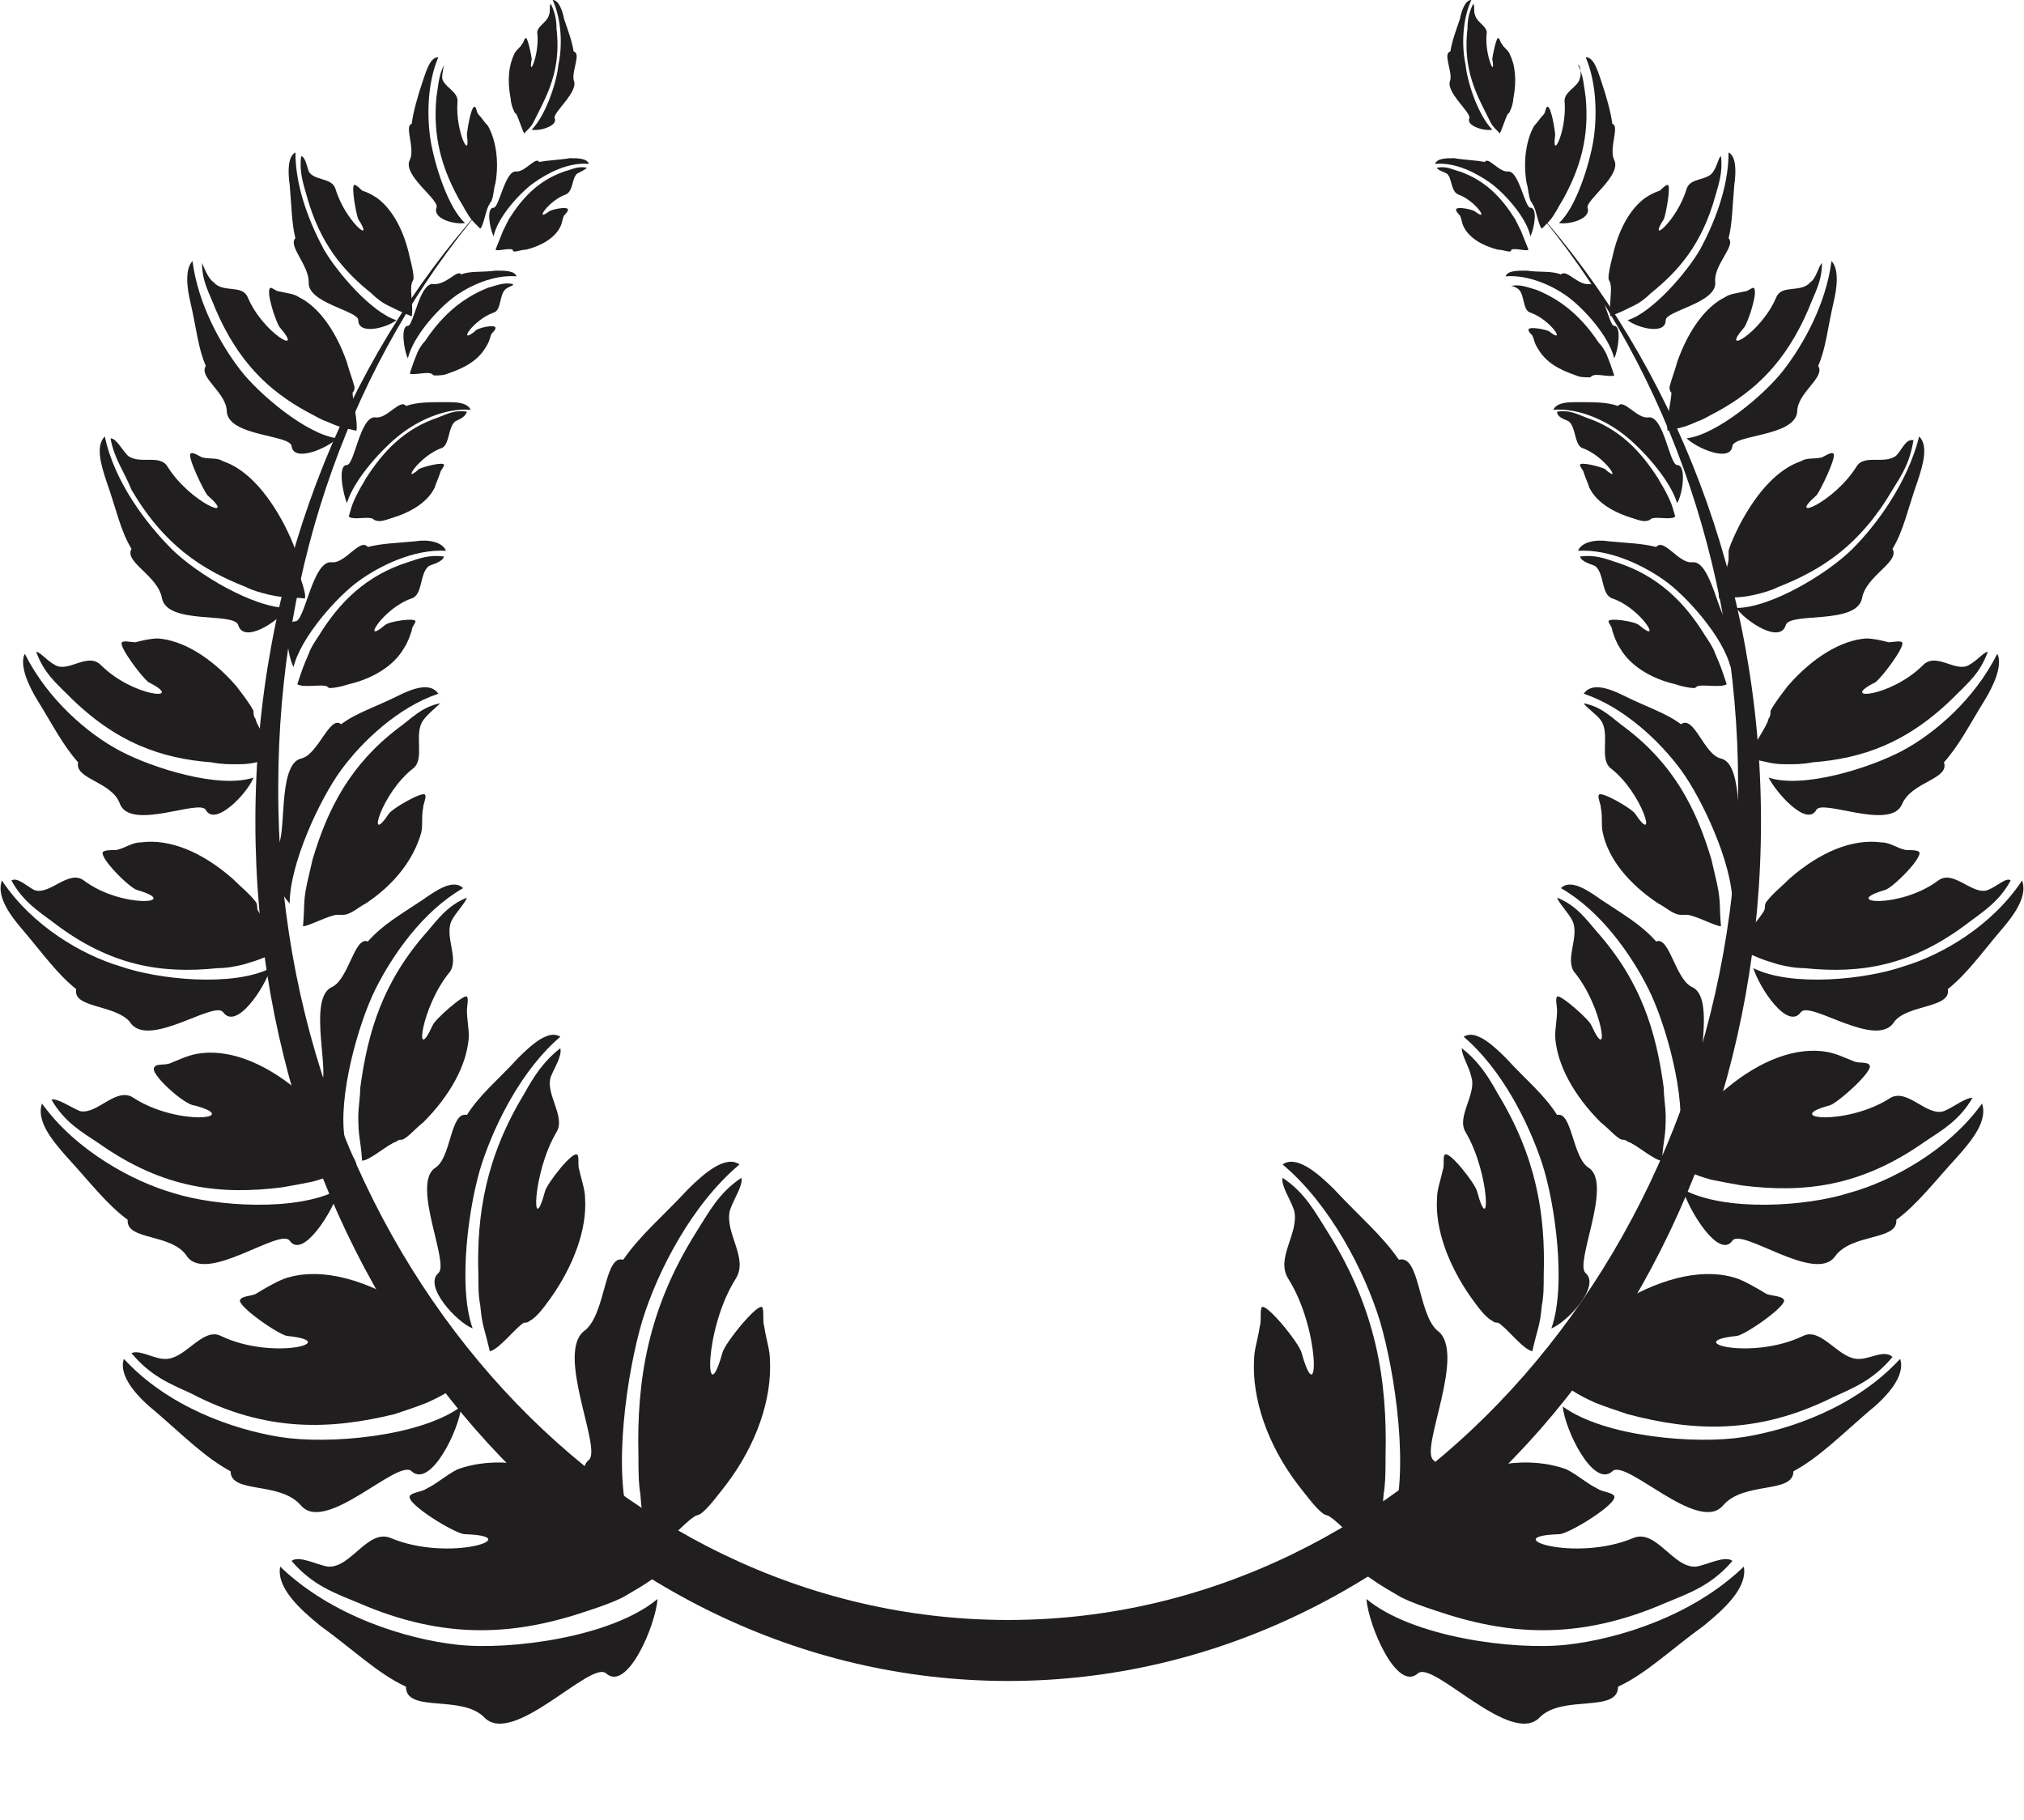 <?xml version="1.0" encoding="utf-8"?>
<!-- Generator: Adobe Illustrator 22.1.0, SVG Export Plug-In . SVG Version: 6.00 Build 0)  -->
<svg version="1.1" id="Layer_1" xmlns="http://www.w3.org/2000/svg" xmlns:xlink="http://www.w3.org/1999/xlink" x="0px" y="0px"
	 viewBox="0 0 106.2 95.5" style="enable-background:new 0 0 106.2 95.5;" xml:space="preserve">
<style type="text/css">
	.st0{fill-rule:evenodd;clip-rule:evenodd;fill:#201E1E;}
	.st1{fill:#201E1E;}
</style>
<g>
	<path class="st0" d="M80.5,10.9c7.3,8.2,11.9,19.6,11.9,32.2c0,24.9-17.7,45.1-39.5,45.1C31,88.2,13.4,68,13.4,43.1
		c0-12.6,4.6-24.1,11.9-32.2c-6.7,7.9-10.7,18.6-10.7,30.4C14.5,65.4,31.7,85,52.9,85C74,85,91.2,65.4,91.2,41.2
		C91.2,29.4,87.1,18.7,80.5,10.9z"/>
	<g>
		<path class="st1" d="M89,82.2c-1.2,0.1-2.1-2-3.3-1.5c-3.1,1.3-7.2-0.1-3.9-0.2c0.5,0,3.1-1.6,2.9-2c-0.1-0.2-0.6-0.2-0.9-0.4
			c-0.6-0.3-1-0.7-1.6-1c-1.9-0.7-4.4-0.4-6.8,1c-0.6,0.4-1.4,0.8-1.8,1.2c-0.1,0.1-0.2,0.3-0.3,0.5c-0.4,0.6-2.1,1.6-2.4,2.3
			c1.4,1,1.4,1,2.6,1.7c0.6,0.3,1.2,0.5,1.8,0.7c3.8,1.3,7.5,1.6,12.1-0.4c1.2-0.5,2.4-0.9,3.5-2.2C90.5,81.6,89.6,82.1,89,82.2z"/>
		<path class="st1" d="M84.9,88.5c1.5-0.7,2.7-1.9,4.5-3.2c1.1-0.9,2.3-2,2.1-3.1c-2.7,2.6-6.6,3.8-9.3,4.1
			c-2.8,0.3-8.1-0.4-10.5-2.4c0.1,1.4,1.6,4.9,2.7,3.9c0.8-0.7,4.9,3.9,6.4,2.3C82,88.9,84.9,89.9,84.9,88.5z"/>
	</g>
	<g>
		<path class="st1" d="M97.6,71.3c-1.1,0.1-2-1.7-3-1.2c-2.7,1.3-6.4,0.3-3.5,0c0.4,0,2.7-1.6,2.5-1.9C93.5,68,93,68,92.7,67.9
			c-0.5-0.3-1-0.6-1.5-0.8c-1.7-0.6-3.9-0.1-6.1,1.2c-0.6,0.3-1.2,0.7-1.6,1.2c-0.1,0.1-0.1,0.3-0.2,0.5c-0.3,0.6-1.8,1.6-2,2.2
			c1.3,0.8,1.3,0.9,2.4,1.4c0.5,0.2,1.1,0.4,1.7,0.6c3.4,0.9,6.8,1.1,10.8-0.9c1.1-0.5,2.1-0.9,3.1-2.1
			C98.9,70.8,98.1,71.3,97.6,71.3z"/>
		<path class="st1" d="M94.1,77.2c1.3-0.7,2.4-1.8,3.9-3.1c1-0.8,2-1.9,1.7-2.8c-2.3,2.5-5.7,3.7-8.2,4.1c-2.5,0.4-7.3,0-9.5-1.6
			c0.1,1.2,1.6,4.3,2.6,3.4c0.7-0.7,4.5,3.3,5.8,1.8C91.5,77.7,94.1,78.4,94.1,77.2z"/>
	</g>
	<g>
		<path class="st1" d="M102,58.3c-0.9,0.3-1.9-1.2-2.8-0.7c-2.3,1.5-5.8,1.1-3.2,0.4c0.4-0.1,2.3-1.8,2.1-2.1
			c-0.1-0.2-0.5-0.1-0.8-0.2c-0.5-0.2-0.9-0.4-1.4-0.5c-1.6-0.3-3.5,0.4-5.3,1.9c-0.5,0.4-1,0.8-1.3,1.3c-0.1,0.1-0.1,0.3-0.2,0.4
			c-0.3,0.6-1.5,1.6-1.6,2.2c1.3,0.5,1.2,0.6,2.3,0.9c0.5,0.1,1,0.2,1.6,0.3c3.2,0.4,6.2,0.1,9.6-2.3c0.9-0.6,1.8-1.1,2.5-2.3
			C103.1,57.6,102.5,58.1,102,58.3z"/>
		<path class="st1" d="M99.5,64c1.1-0.8,2-2,3.2-3.3c0.8-0.9,1.6-1.9,1.3-2.8c-1.8,2.5-4.8,4.1-7,4.7c-2.2,0.7-6.5,1-8.7-0.2
			c0.3,1.1,1.9,3.7,2.6,2.7c0.5-0.7,4.4,2.3,5.4,0.8C97.2,64.7,99.6,65.1,99.5,64z"/>
	</g>
	<g>
		<path class="st1" d="M104.3,46.7c-0.8,0.3-1.8-1.1-2.6-0.5c-2,1.5-5.2,1.2-2.8,0.5c0.4-0.1,2-1.7,1.8-2c-0.1-0.1-0.5-0.1-0.7-0.1
			c-0.5-0.1-0.8-0.4-1.3-0.4c-1.5-0.2-3.2,0.5-4.8,1.9c-0.4,0.4-0.9,0.8-1.2,1.2c-0.1,0.1-0.1,0.3-0.1,0.4c-0.2,0.5-1.3,1.5-1.4,2.1
			c1.2,0.5,1.1,0.5,2.1,0.8c0.4,0.1,0.9,0.2,1.4,0.2c2.9,0.3,5.6-0.1,8.6-2.4c0.8-0.6,1.6-1.1,2.2-2.2
			C105.3,46,104.8,46.5,104.3,46.7z"/>
		<path class="st1" d="M102.2,51.9c1-0.8,1.7-1.8,2.8-3.1c0.7-0.8,1.4-1.8,1.1-2.6c-1.6,2.4-4.2,3.9-6.2,4.5c-2,0.7-5.9,1.1-7.9,0.1
			c0.3,1,1.8,3.3,2.5,2.3c0.5-0.6,4,2,4.9,0.5C100.1,52.7,102.4,52.9,102.2,51.9z"/>
	</g>
	<g>
		<path class="st1" d="M103.3,34.9c-0.7,0.4-1.7-0.7-2.4,0c-1.7,1.7-4.5,1.9-2.5,0.9c0.3-0.2,1.6-1.9,1.4-2.1c-0.1-0.1-0.5,0-0.7,0
			c-0.4-0.1-0.8-0.2-1.2-0.2c-1.3,0.1-2.8,1-4.1,2.5c-0.3,0.4-0.7,0.9-0.9,1.3c0,0.1,0,0.3-0.1,0.4c-0.1,0.5-1,1.6-1,2.1
			c1.1,0.2,1.1,0.3,2,0.3c0.4,0,0.8,0,1.3-0.1c2.6-0.2,5-1,7.5-3.5c0.7-0.7,1.3-1.2,1.7-2.3C104.1,34.2,103.7,34.7,103.3,34.9z"/>
		<path class="st1" d="M102,40c0.8-0.9,1.3-1.9,2.1-3.2c0.5-0.8,1-1.9,0.7-2.5c-1.2,2.4-3.3,4.2-5,5.1c-1.7,0.9-5.2,2-7,1.4
			c0.4,0.8,2,2.6,2.5,1.7c0.3-0.6,3.9,1.1,4.5-0.3C100.3,41,102.3,40.9,102,40z"/>
	</g>
	<g>
		<path class="st1" d="M99.5,23.9c-0.6,0.5-1.7-0.1-2.1,0.6c-1.2,1.9-3.7,2.9-2.1,1.5c0.2-0.2,1.1-2.1,0.9-2.2
			c-0.1-0.1-0.4,0.1-0.6,0.2c-0.4,0.1-0.8,0-1.1,0.2c-1.2,0.4-2.3,1.6-3.2,3.3c-0.2,0.4-0.5,1-0.6,1.4c0,0.1,0,0.2,0,0.4
			c0,0.5-0.6,1.7-0.5,2.1c1-0.1,1,0,1.9-0.2c0.4-0.1,0.8-0.2,1.2-0.4c2.3-0.9,4.3-2.2,6-5.1c0.5-0.8,0.9-1.4,1.1-2.6
			C100,23,99.8,23.6,99.5,23.9z"/>
		<path class="st1" d="M99.3,28.8c0.6-1,0.8-2.1,1.3-3.5c0.3-0.9,0.6-1.9,0.1-2.4c-0.6,2.4-2.2,4.6-3.5,5.9
			c-1.3,1.3-4.3,3.1-6.1,3.1c0.5,0.7,2.3,1.9,2.6,0.9c0.2-0.7,3.7,0,4-1.4C97.9,30.2,99.7,29.5,99.3,28.8z"/>
	</g>
	<g>
		<path class="st1" d="M95,14.8c-0.5,0.6-1.5,0.1-1.8,0.8c-0.8,1.9-3,3.1-1.7,1.6c0.2-0.2,0.8-2,0.5-2.1c-0.1,0-0.3,0.2-0.5,0.2
			c-0.4,0.1-0.7,0.1-1,0.3c-1,0.5-1.9,1.7-2.5,3.4c-0.1,0.4-0.3,0.9-0.4,1.3c0,0.1,0,0.2,0.1,0.3c0,0.4-0.3,1.6-0.2,2
			c0.9-0.2,0.9-0.2,1.6-0.5c0.3-0.1,0.6-0.3,1-0.5c2-1.1,3.6-2.6,4.8-5.4c0.3-0.8,0.7-1.4,0.7-2.4C95.4,14,95.3,14.6,95,14.8z"/>
		<path class="st1" d="M95.4,19.2c0.4-0.9,0.5-2,0.8-3.3c0.2-0.8,0.3-1.8-0.1-2.2c-0.3,2.3-1.5,4.4-2.5,5.7c-1,1.3-3.5,3.4-5.1,3.6
			c0.5,0.5,2.3,1.3,2.4,0.4c0.1-0.6,3.3-0.5,3.4-1.8C94.3,20.6,95.8,19.8,95.4,19.2z"/>
	</g>
	<g>
		<path class="st1" d="M89.9,9c-0.3,0.5-1.2,0.3-1.4,0.9c-0.5,1.7-2.1,3-1.2,1.6c0.1-0.2,0.4-1.8,0.2-1.8c-0.1,0-0.3,0.2-0.4,0.3
			c-0.3,0.1-0.5,0.2-0.8,0.4c-0.8,0.6-1.4,1.7-1.7,3.1c-0.1,0.4-0.2,0.8-0.2,1.1c0,0.1,0.1,0.2,0.1,0.3c0.1,0.3-0.1,1.3,0,1.7
			c0.7-0.3,0.7-0.3,1.3-0.6c0.2-0.1,0.5-0.3,0.8-0.6c1.5-1.2,2.7-2.6,3.4-5.1c0.2-0.7,0.4-1.3,0.3-2.1C90.2,8.2,90.1,8.7,89.9,9z"/>
		<path class="st1" d="M90.7,12.5c0.2-0.8,0.2-1.7,0.3-2.8C91.1,9,91.1,8.2,90.7,8c0,1.9-0.8,3.8-1.5,5.1c-0.7,1.2-2.5,3.3-3.8,3.7
			c0.5,0.4,2,0.8,2,0c0-0.5,2.7-0.9,2.6-2C89.9,13.9,91.1,12.9,90.7,12.5z"/>
	</g>
	<g>
		<path class="st1" d="M82.9,4.1c-0.1,0.5-0.9,0.7-0.8,1.3c0.1,1.5-0.7,3.1-0.5,1.7c0-0.2-0.2-1.5-0.4-1.5c-0.1,0-0.1,0.3-0.2,0.4
			c-0.2,0.2-0.3,0.4-0.5,0.6c-0.4,0.7-0.6,1.8-0.4,3c0.1,0.3,0.1,0.7,0.2,0.9c0,0.1,0.1,0.1,0.1,0.2c0.2,0.2,0.3,1.1,0.5,1.3
			c0.5-0.5,0.5-0.5,0.8-1c0.1-0.2,0.3-0.5,0.4-0.7c0.8-1.5,1.3-3.1,1.1-5.2c-0.1-0.6-0.1-1.1-0.4-1.7C82.9,3.4,83,3.8,82.9,4.1z"/>
		<path class="st1" d="M84.6,6.5c-0.1-0.7-0.3-1.4-0.6-2.3C83.8,3.6,83.6,3,83.2,3c0.6,1.4,0.6,3.2,0.4,4.4
			c-0.2,1.2-0.9,3.5-1.8,4.3c0.5,0.1,1.7-0.2,1.5-0.8c-0.1-0.4,1.8-1.7,1.4-2.5C84.4,7.8,85,6.6,84.6,6.5z"/>
	</g>
	<g>
		<path class="st1" d="M67.9,63.5c0.3,1.2-1,2.5-0.3,3.6c1.7,2.7,1.6,7.1,0.7,3.9c-0.1-0.5-1.9-2.7-2.1-2.4c-0.1,0.2,0,0.7-0.1,1
			c-0.1,0.7-0.3,1.2-0.3,1.8c-0.1,2,0.7,4.4,2.3,6.5c0.4,0.5,0.9,1.2,1.3,1.5c0.1,0.1,0.3,0.1,0.4,0.2c0.5,0.3,1.7,1.7,2.2,1.8
			c0.4-1.6,0.5-1.6,0.6-3c0.1-0.6,0.1-1.3,0.1-2c0.1-4-0.5-7.7-3-11.7c-0.7-1.1-1.2-2.1-2.4-2.9C67.2,62.2,67.7,62.9,67.9,63.5z"/>
		<path class="st1" d="M73.4,66.1c-0.9-1.3-2-2.2-3.4-3.7c-0.9-0.9-2-1.8-2.7-1.3c2.5,2.1,4.3,5.6,5.1,8.2c0.8,2.7,1.6,8,0.6,10.8
			c1-0.4,3.2-2.7,2.2-3.5c-0.7-0.6,1.8-5.7,0.2-6.8C74.4,68.9,74.5,65.8,73.4,66.1z"/>
	</g>
	<g>
		<path class="st1" d="M77.2,56.5c0.3,0.9-0.8,2.1-0.3,2.9c1.3,2.2,1.3,5.7,0.6,3.1c-0.1-0.4-1.5-2.2-1.7-1.9
			c-0.1,0.1,0,0.6-0.1,0.8c-0.1,0.5-0.3,1-0.3,1.5c-0.1,1.6,0.6,3.5,1.8,5.2c0.3,0.4,0.7,1,1.1,1.2c0.1,0.1,0.2,0.1,0.3,0.1
			c0.4,0.2,1.3,1.4,1.8,1.5c0.3-1.3,0.4-1.3,0.5-2.4c0.1-0.5,0.1-1,0.1-1.6c0.1-3.2-0.4-6.2-2.4-9.5c-0.5-0.9-1-1.7-1.9-2.4
			C76.7,55.4,77.1,56,77.2,56.5z"/>
		<path class="st1" d="M81.7,58.5c-0.7-1.1-1.6-1.8-2.7-3c-0.7-0.7-1.6-1.5-2.2-1.1c2,1.7,3.4,4.5,4.1,6.6c0.7,2.1,1.3,6.5,0.5,8.7
			c0.8-0.3,2.6-2.2,1.8-2.9c-0.6-0.5,1.4-4.6,0.2-5.5C82.5,60.8,82.5,58.3,81.7,58.5z"/>
	</g>
	<g>
		<path class="st1" d="M82.5,48.3c0.4,0.8-0.4,2,0.1,2.7c1.5,1.8,1.9,5,0.9,2.8c-0.1-0.3-1.7-1.7-1.8-1.5c-0.1,0.1,0,0.5,0,0.7
			c0,0.5-0.1,0.9-0.1,1.4c0.1,1.5,1,3.1,2.4,4.5c0.4,0.3,0.8,0.8,1.1,0.9c0.1,0,0.2,0,0.3,0.1c0.4,0.1,1.4,1,1.8,1
			c0.1-1.3,0.2-1.2,0.2-2.3c0-0.5-0.1-1-0.1-1.5c-0.4-3-1.2-5.6-3.5-8.2c-0.6-0.7-1.1-1.4-2.1-1.8C81.8,47.4,82.3,47.9,82.5,48.3z"
			/>
		<path class="st1" d="M86.9,49.4c-0.8-0.9-1.7-1.4-2.9-2.2c-0.7-0.5-1.6-1.1-2.1-0.6c2.1,1.2,3.7,3.5,4.6,5.3
			c0.9,1.8,2,5.7,1.6,7.9c0.7-0.4,2.1-2.4,1.3-2.9c-0.6-0.3,0.7-4.5-0.6-5.1C87.9,51.4,87.6,49.1,86.9,49.4z"/>
	</g>
	<g>
		<path class="st1" d="M84,37.8c0.5,0.7-0.1,2,0.5,2.5c1.7,1.3,2.5,4.2,1.3,2.4c-0.2-0.3-1.8-1.2-1.9-1c-0.1,0.1,0.1,0.5,0.1,0.7
			c0.1,0.5,0,0.9,0.1,1.3c0.3,1.4,1.4,2.7,2.9,3.7c0.4,0.2,0.8,0.6,1.2,0.6c0.1,0,0.2,0,0.3,0c0.4,0,1.5,0.6,1.8,0.6
			c-0.1-1.2,0-1.2-0.2-2.2c-0.1-0.4-0.2-0.9-0.3-1.3c-0.8-2.7-2-5-4.5-6.9c-0.7-0.5-1.2-1.1-2.2-1.3C83.2,37.1,83.8,37.5,84,37.8z"
			/>
		<path class="st1" d="M88.2,38c-0.8-0.6-1.8-0.9-3-1.5c-0.8-0.4-1.7-0.7-2.1-0.1c2.1,0.7,4,2.5,5.1,4c1.1,1.5,2.7,4.9,2.7,7
			c0.6-0.6,1.6-2.7,0.7-3c-0.6-0.2,0-4.3-1.3-4.6C89.4,39.6,88.9,37.5,88.2,38z"/>
	</g>
	<g>
		<path class="st1" d="M83.7,29.7c0.5,0.4,0.3,1.5,0.9,1.7c1.5,0.5,2.7,2.5,1.4,1.4c-0.2-0.2-1.6-0.4-1.6-0.2c0,0.1,0.2,0.3,0.2,0.5
			c0.1,0.3,0.2,0.6,0.4,0.9c0.5,0.9,1.6,1.6,2.9,1.9c0.3,0.1,0.7,0.2,1,0.2c0.1,0,0.1-0.1,0.2-0.1c0.3-0.1,1.2,0.1,1.5-0.1
			c-0.3-0.9-0.3-0.9-0.6-1.6c-0.1-0.3-0.3-0.6-0.5-0.9c-1.1-1.8-2.5-3.2-4.7-3.9c-0.6-0.2-1.1-0.4-1.9-0.3
			C83,29.5,83.5,29.6,83.7,29.7z"/>
		<path class="st1" d="M86.9,28.7c-0.8-0.2-1.5-0.2-2.5-0.3c-0.6-0.1-1.4,0-1.6,0.5c1.7-0.1,3.5,0.8,4.6,1.6c1.1,0.8,3,2.9,3.4,4.5
			c0.3-0.6,0.6-2.4-0.1-2.4c-0.5,0-0.9-3.2-1.9-3.1C88.1,29.6,87.3,28.2,86.9,28.7z"/>
	</g>
	<g>
		<path class="st1" d="M82.3,22.1c0.4,0.3,0.3,1.2,0.7,1.4c1.2,0.4,2.2,2,1.2,1.1c-0.2-0.1-1.3-0.4-1.3-0.2c0,0.1,0.2,0.3,0.2,0.4
			c0.1,0.3,0.2,0.5,0.3,0.8c0.4,0.8,1.3,1.3,2.3,1.6c0.3,0.1,0.6,0.2,0.8,0.1c0.1,0,0.1-0.1,0.2-0.1c0.3-0.1,1,0.1,1.2-0.1
			c-0.2-0.7-0.2-0.7-0.5-1.3c-0.1-0.2-0.3-0.5-0.4-0.7c-0.9-1.4-2-2.6-3.8-3.2c-0.5-0.2-0.9-0.4-1.5-0.3
			C81.7,21.9,82.1,22,82.3,22.1z"/>
		<path class="st1" d="M84.9,21.3c-0.6-0.2-1.2-0.2-2.1-0.2c-0.5,0-1.1,0-1.3,0.4c1.4-0.1,2.8,0.6,3.7,1.3c0.9,0.7,2.4,2.3,2.8,3.6
			c0.3-0.5,0.5-2,0-2c-0.4,0-0.7-2.6-1.5-2.5C85.9,22,85.2,20.9,84.9,21.3z"/>
	</g>
	<g>
		<path class="st1" d="M79.7,15.2c0.3,0.3,0.2,1.1,0.6,1.2c1.1,0.4,1.9,1.7,1,1c-0.1-0.1-1.1-0.3-1.1-0.1c0,0.1,0.1,0.2,0.2,0.3
			c0.1,0.2,0.1,0.4,0.3,0.7c0.4,0.7,1.1,1.1,2,1.4c0.2,0.1,0.5,0.1,0.7,0.1c0.1,0,0.1-0.1,0.2-0.1c0.2-0.1,0.9,0.1,1.1,0
			c-0.2-0.6-0.2-0.6-0.4-1.1c-0.1-0.2-0.2-0.4-0.4-0.6c-0.8-1.2-1.8-2.2-3.3-2.8c-0.4-0.1-0.8-0.3-1.3-0.2
			C79.2,15,79.5,15,79.7,15.2z"/>
		<path class="st1" d="M81.9,14.4c-0.5-0.2-1.1-0.1-1.8-0.2c-0.5,0-1,0-1.1,0.3c1.2-0.1,2.5,0.5,3.3,1.1c0.8,0.6,2.1,2,2.4,3.2
			c0.2-0.4,0.4-1.7,0-1.7c-0.3,0-0.6-2.2-1.3-2.2C82.8,15,82.2,14.1,81.9,14.4z"/>
	</g>
	<g>
		<path class="st1" d="M75.9,9.1c0.3,0.2,0.2,0.9,0.6,1.1c0.9,0.3,1.7,1.5,0.9,0.9c-0.1-0.1-1-0.3-1-0.1c0,0.1,0.1,0.2,0.2,0.3
			c0.1,0.2,0.1,0.4,0.2,0.6c0.3,0.6,1,1,1.8,1.2c0.2,0,0.5,0.1,0.6,0.1c0,0,0.1,0,0.1-0.1c0.2-0.1,0.8,0.1,0.9,0
			c-0.2-0.5-0.2-0.5-0.4-1c-0.1-0.2-0.2-0.4-0.3-0.6c-0.7-1.1-1.5-2-2.9-2.5c-0.4-0.1-0.7-0.3-1.2-0.2C75.4,8.9,75.7,9,75.9,9.1z"/>
		<path class="st1" d="M77.9,8.5c-0.5-0.1-1-0.1-1.6-0.2c-0.4,0-0.9,0-1,0.3c1.1-0.1,2.2,0.5,2.9,1c0.7,0.5,1.9,1.8,2.1,2.8
			c0.2-0.4,0.4-1.5,0-1.5c-0.3,0-0.6-2-1.2-1.9C78.6,9,78.1,8.2,77.9,8.5z"/>
	</g>
	<g>
		<path class="st1" d="M77.4,0.8c0.1,0.4,0.7,0.6,0.6,1c-0.1,1.1,0.5,2.4,0.3,1.3C78.3,3,78.5,2,78.6,2c0.1,0,0.1,0.2,0.2,0.3
			c0.1,0.2,0.3,0.3,0.4,0.5c0.3,0.6,0.4,1.4,0.2,2.4c0,0.2-0.1,0.5-0.2,0.7c0,0-0.1,0.1-0.1,0.1c-0.1,0.2-0.3,0.8-0.4,1
			c-0.4-0.4-0.4-0.4-0.6-0.8C78,6,77.9,5.8,77.8,5.6c-0.6-1.2-1-2.4-0.8-4.1c0-0.5,0.1-0.9,0.3-1.3C77.4,0.3,77.3,0.6,77.4,0.8z"/>
		<path class="st1" d="M76.1,2.7c0.1-0.6,0.3-1.1,0.5-1.7C76.7,0.5,76.9,0,77.2,0c-0.5,1.1-0.5,2.5-0.3,3.4c0.1,1,0.7,2.7,1.4,3.4
			c-0.4,0.1-1.4-0.2-1.2-0.6c0.1-0.3-1.3-1.4-1-2C76.2,3.7,75.7,2.8,76.1,2.7z"/>
	</g>
	<g>
		<path class="st1" d="M17.2,82.2c1.2,0.1,2.1-2,3.3-1.5c3.1,1.3,7.2-0.1,3.9-0.2c-0.5,0-3.1-1.6-2.9-2c0.1-0.2,0.6-0.2,0.9-0.4
			c0.6-0.3,1-0.7,1.6-1c1.9-0.7,4.4-0.4,6.8,1c0.6,0.4,1.4,0.8,1.8,1.2c0.1,0.1,0.2,0.3,0.3,0.5c0.4,0.6,2.1,1.6,2.4,2.3
			c-1.4,1-1.4,1-2.6,1.7c-0.6,0.3-1.2,0.5-1.8,0.7c-3.8,1.3-7.5,1.6-12.1-0.4c-1.2-0.5-2.4-0.9-3.5-2.2
			C15.7,81.6,16.6,82.1,17.2,82.2z"/>
		<path class="st1" d="M21.3,88.5c-1.5-0.7-2.7-1.9-4.5-3.2c-1.1-0.9-2.3-2-2.1-3.1c2.7,2.6,6.6,3.8,9.3,4.1
			c2.8,0.3,8.1-0.4,10.5-2.4c-0.1,1.4-1.6,4.9-2.7,3.9c-0.8-0.7-4.9,3.9-6.4,2.3C24.2,88.9,21.3,89.9,21.3,88.5z"/>
	</g>
	<g>
		<path class="st1" d="M8.6,71.3c1.1,0.1,2-1.7,3-1.2c2.7,1.3,6.4,0.3,3.5,0c-0.4,0-2.7-1.6-2.5-1.9c0.1-0.2,0.6-0.2,0.8-0.3
			c0.5-0.3,1-0.6,1.5-0.8c1.7-0.6,3.9-0.1,6.1,1.2c0.6,0.3,1.2,0.7,1.6,1.2c0.1,0.1,0.1,0.3,0.2,0.5c0.3,0.6,1.8,1.6,2,2.2
			c-1.3,0.8-1.3,0.9-2.4,1.4c-0.5,0.2-1.1,0.4-1.7,0.6C17.4,75,14,75.2,10,73.1c-1.1-0.5-2.1-0.9-3.1-2.1
			C7.3,70.8,8.1,71.3,8.6,71.3z"/>
		<path class="st1" d="M12.1,77.2c-1.3-0.7-2.4-1.8-3.9-3.1c-1-0.8-2-1.9-1.7-2.8c2.3,2.5,5.7,3.7,8.2,4.1c2.5,0.4,7.3,0,9.5-1.6
			c-0.1,1.2-1.6,4.3-2.6,3.4c-0.7-0.7-4.5,3.3-5.8,1.8C14.7,77.7,12.1,78.4,12.1,77.2z"/>
	</g>
	<g>
		<path class="st1" d="M4.2,58.3C5.1,58.5,6.1,57,7,57.6c2.3,1.5,5.8,1.1,3.2,0.4C9.7,58,7.8,56.3,8.1,56c0.1-0.2,0.5-0.1,0.8-0.2
			c0.5-0.2,0.9-0.4,1.4-0.5c1.6-0.3,3.5,0.4,5.3,1.9c0.5,0.4,1,0.8,1.3,1.3c0.1,0.1,0.1,0.3,0.2,0.4c0.3,0.6,1.5,1.6,1.6,2.2
			c-1.3,0.5-1.2,0.6-2.3,0.9c-0.5,0.1-1,0.2-1.6,0.3c-3.2,0.4-6.2,0.1-9.6-2.3c-0.9-0.6-1.8-1.1-2.5-2.3C3,57.6,3.7,58.1,4.2,58.3z"
			/>
		<path class="st1" d="M6.7,64c-1.1-0.8-2-2-3.2-3.3c-0.8-0.9-1.6-1.9-1.3-2.8C4,60.4,7,62,9.1,62.6c2.2,0.7,6.5,1,8.7-0.2
			c-0.3,1.1-1.9,3.7-2.6,2.7c-0.5-0.7-4.4,2.3-5.4,0.8C9,64.7,6.6,65.1,6.7,64z"/>
	</g>
	<g>
		<path class="st1" d="M1.8,46.7c0.8,0.3,1.8-1.1,2.6-0.5c2,1.5,5.2,1.2,2.8,0.5c-0.4-0.1-2-1.7-1.8-2c0.1-0.1,0.5-0.1,0.7-0.1
			c0.5-0.1,0.8-0.4,1.3-0.4c1.5-0.2,3.2,0.5,4.8,1.9c0.4,0.4,0.9,0.8,1.2,1.2c0.1,0.1,0.1,0.3,0.1,0.4c0.2,0.5,1.3,1.5,1.4,2.1
			c-1.2,0.5-1.1,0.5-2.1,0.8c-0.4,0.1-0.9,0.2-1.4,0.2c-2.9,0.3-5.6-0.1-8.6-2.4c-0.8-0.6-1.6-1.1-2.2-2.2C0.9,46,1.4,46.5,1.8,46.7
			z"/>
		<path class="st1" d="M4,51.9c-1-0.8-1.7-1.8-2.8-3.1C0.5,48-0.2,47,0.1,46.2c1.6,2.4,4.2,3.9,6.2,4.5c2,0.7,5.9,1.1,7.9,0.1
			c-0.3,1-1.8,3.3-2.5,2.3c-0.5-0.6-4,2-4.9,0.5C6,52.7,3.8,52.9,4,51.9z"/>
	</g>
	<g>
		<path class="st1" d="M2.9,34.9c0.7,0.4,1.7-0.7,2.4,0c1.7,1.7,4.5,1.9,2.5,0.9c-0.3-0.2-1.6-1.9-1.4-2.1c0.1-0.1,0.5,0,0.7,0
			c0.4-0.1,0.8-0.2,1.2-0.2c1.3,0.1,2.8,1,4.1,2.5c0.3,0.4,0.7,0.9,0.9,1.3c0,0.1,0,0.3,0.1,0.4c0.1,0.5,1,1.6,1,2.1
			c-1.1,0.2-1.1,0.3-2,0.3c-0.4,0-0.8,0-1.3-0.1c-2.6-0.2-5-1-7.5-3.5c-0.7-0.7-1.3-1.2-1.7-2.3C2.1,34.2,2.5,34.7,2.9,34.9z"/>
		<path class="st1" d="M4.1,40c-0.8-0.9-1.3-1.9-2.1-3.2c-0.5-0.8-1-1.9-0.7-2.5c1.2,2.4,3.3,4.2,5,5.1c1.7,0.9,5.2,2,7,1.4
			c-0.3,0.8-2,2.6-2.5,1.7c-0.3-0.6-3.9,1.1-4.5-0.3C5.9,41,3.9,40.9,4.1,40z"/>
	</g>
	<g>
		<path class="st1" d="M6.7,23.9c0.6,0.5,1.7-0.1,2.1,0.6c1.2,1.9,3.7,2.9,2.1,1.5c-0.2-0.2-1.1-2.1-0.9-2.2
			c0.1-0.1,0.4,0.1,0.6,0.2c0.4,0.1,0.8,0,1.1,0.2c1.2,0.4,2.3,1.6,3.2,3.3c0.2,0.4,0.5,1,0.6,1.4c0,0.1,0,0.2,0,0.4
			c0,0.5,0.6,1.7,0.5,2.1c-1-0.1-1,0-1.9-0.2c-0.4-0.1-0.8-0.2-1.2-0.4c-2.3-0.9-4.3-2.2-6-5.1C6.5,24.7,6,24.1,5.8,23
			C6.1,23,6.4,23.6,6.7,23.9z"/>
		<path class="st1" d="M6.9,28.8c-0.6-1-0.8-2.1-1.3-3.5c-0.3-0.9-0.6-1.9-0.1-2.4C6,25.3,7.7,27.5,9,28.8c1.3,1.3,4.3,3.1,6.1,3.1
			c-0.5,0.7-2.3,1.9-2.6,0.9c-0.2-0.7-3.7,0-4-1.4C8.3,30.2,6.5,29.5,6.9,28.8z"/>
	</g>
	<g>
		<path class="st1" d="M11.2,14.8c0.5,0.6,1.5,0.1,1.8,0.8c0.8,1.9,3,3.1,1.7,1.6c-0.2-0.2-0.8-2-0.5-2.1c0.1,0,0.3,0.2,0.5,0.2
			c0.4,0.1,0.7,0.1,1,0.3c1,0.5,1.9,1.7,2.5,3.4c0.1,0.4,0.3,0.9,0.4,1.3c0,0.1,0,0.2-0.1,0.3c0,0.4,0.3,1.6,0.2,2
			c-0.9-0.2-0.9-0.2-1.6-0.5c-0.3-0.1-0.6-0.3-1-0.5c-2-1.1-3.6-2.6-4.8-5.4c-0.3-0.8-0.7-1.4-0.7-2.4C10.7,14,10.9,14.6,11.2,14.8z
			"/>
		<path class="st1" d="M10.8,19.2c-0.4-0.9-0.5-2-0.8-3.3c-0.2-0.8-0.3-1.8,0.1-2.2c0.3,2.3,1.5,4.4,2.5,5.7c1,1.3,3.5,3.4,5.1,3.6
			c-0.5,0.5-2.3,1.3-2.4,0.4c-0.1-0.6-3.3-0.5-3.4-1.8C11.9,20.6,10.4,19.8,10.8,19.2z"/>
	</g>
	<g>
		<path class="st1" d="M16.2,9c0.3,0.5,1.2,0.3,1.4,0.9c0.5,1.7,2.1,3,1.2,1.6c-0.1-0.2-0.4-1.8-0.2-1.8c0.1,0,0.3,0.2,0.4,0.3
			c0.3,0.1,0.5,0.2,0.8,0.4c0.8,0.6,1.4,1.7,1.7,3.1c0.1,0.4,0.2,0.8,0.2,1.1c0,0.1-0.1,0.2-0.1,0.3c-0.1,0.3,0.1,1.3,0,1.7
			c-0.7-0.3-0.7-0.3-1.3-0.6c-0.2-0.1-0.5-0.3-0.8-0.6c-1.5-1.2-2.7-2.6-3.4-5.1c-0.2-0.7-0.4-1.3-0.3-2.1C16,8.2,16.1,8.7,16.2,9z"
			/>
		<path class="st1" d="M15.5,12.5c-0.2-0.8-0.2-1.7-0.3-2.8C15.1,9,15.1,8.2,15.5,8c0,1.9,0.8,3.8,1.5,5.1c0.7,1.2,2.5,3.3,3.8,3.7
			c-0.5,0.4-2,0.8-2,0c0-0.5-2.7-0.9-2.6-2C16.2,13.9,15.1,12.9,15.5,12.5z"/>
	</g>
	<g>
		<path class="st1" d="M23.2,4.1c0.1,0.5,0.9,0.7,0.8,1.3c-0.1,1.5,0.7,3.1,0.5,1.7c0-0.2,0.2-1.5,0.4-1.5c0.1,0,0.1,0.3,0.2,0.4
			c0.2,0.2,0.3,0.4,0.5,0.6c0.4,0.7,0.6,1.8,0.4,3c-0.1,0.3-0.1,0.7-0.2,0.9c0,0.1-0.1,0.1-0.1,0.2c-0.2,0.2-0.3,1.1-0.5,1.3
			c-0.5-0.5-0.5-0.5-0.8-1c-0.1-0.2-0.3-0.5-0.4-0.7c-0.8-1.5-1.3-3.1-1.1-5.2c0.1-0.6,0.1-1.1,0.4-1.7C23.3,3.4,23.2,3.8,23.2,4.1z
			"/>
		<path class="st1" d="M21.6,6.5c0.1-0.7,0.3-1.4,0.6-2.3C22.4,3.6,22.6,3,23,3c-0.6,1.4-0.6,3.2-0.4,4.4c0.2,1.2,0.9,3.5,1.8,4.3
			c-0.5,0.1-1.7-0.2-1.5-0.8c0.2-0.4-1.8-1.7-1.4-2.5C21.8,7.8,21.2,6.6,21.6,6.5z"/>
	</g>
	<g>
		<path class="st1" d="M38.3,63.5c-0.3,1.2,1,2.5,0.3,3.6c-1.7,2.7-1.6,7.1-0.7,3.9c0.1-0.5,1.9-2.7,2.1-2.4c0.1,0.2,0,0.7,0.1,1
			c0.1,0.7,0.3,1.2,0.3,1.8c0.1,2-0.7,4.4-2.3,6.5c-0.4,0.5-0.9,1.2-1.3,1.5c-0.1,0.1-0.3,0.1-0.4,0.2c-0.5,0.3-1.7,1.7-2.2,1.8
			c-0.4-1.6-0.5-1.6-0.6-3c-0.1-0.6-0.1-1.3-0.1-2c-0.1-4,0.5-7.7,3-11.7c0.7-1.1,1.2-2.1,2.4-2.9C39,62.2,38.5,62.9,38.3,63.5z"/>
		<path class="st1" d="M32.7,66.1c0.9-1.3,2-2.2,3.4-3.7c0.9-0.9,2-1.8,2.7-1.3c-2.5,2.1-4.3,5.6-5.1,8.2c-0.8,2.7-1.6,8-0.6,10.8
			c-1-0.4-3.2-2.7-2.2-3.5c0.7-0.6-1.8-5.7-0.2-6.8C31.8,68.9,31.7,65.8,32.7,66.1z"/>
	</g>
	<g>
		<path class="st1" d="M28.9,56.5c-0.3,0.9,0.8,2.1,0.3,2.9c-1.3,2.2-1.3,5.7-0.6,3.1c0.1-0.4,1.5-2.2,1.7-1.9
			c0.1,0.1,0,0.6,0.1,0.8c0.1,0.5,0.3,1,0.3,1.5c0.1,1.6-0.6,3.5-1.8,5.2c-0.3,0.4-0.7,1-1.1,1.2c-0.1,0.1-0.2,0.1-0.3,0.1
			c-0.4,0.2-1.3,1.4-1.8,1.5c-0.3-1.3-0.4-1.3-0.5-2.4c-0.1-0.5-0.1-1-0.1-1.6c-0.1-3.2,0.4-6.2,2.4-9.5c0.5-0.9,1-1.7,1.9-2.4
			C29.5,55.4,29.1,56,28.9,56.5z"/>
		<path class="st1" d="M24.5,58.5c0.7-1.1,1.6-1.8,2.7-3c0.7-0.7,1.6-1.5,2.2-1.1c-2,1.7-3.4,4.5-4.1,6.6c-0.7,2.1-1.3,6.5-0.5,8.7
			c-0.8-0.3-2.6-2.2-1.8-2.9c0.6-0.5-1.4-4.6-0.2-5.5C23.7,60.8,23.6,58.3,24.5,58.5z"/>
	</g>
	<g>
		<path class="st1" d="M23.7,48.3c-0.4,0.8,0.4,2-0.1,2.7c-1.5,1.8-1.9,5-0.9,2.8c0.1-0.3,1.7-1.7,1.8-1.5c0.1,0.1,0,0.5,0,0.7
			c0,0.5,0.1,0.9,0.1,1.4c-0.1,1.5-1,3.1-2.4,4.5c-0.4,0.3-0.8,0.8-1.1,0.9c-0.1,0-0.2,0-0.3,0.1c-0.4,0.1-1.4,1-1.8,1
			c-0.1-1.3-0.2-1.2-0.2-2.3c0-0.5,0.1-1,0.1-1.5c0.4-3,1.2-5.6,3.5-8.2c0.6-0.7,1.1-1.4,2.1-1.8C24.4,47.4,23.9,47.9,23.7,48.3z"/>
		<path class="st1" d="M19.3,49.4c0.8-0.9,1.7-1.4,2.9-2.2c0.7-0.5,1.6-1.1,2.1-0.6c-2.1,1.2-3.7,3.5-4.6,5.3
			c-0.9,1.8-2,5.7-1.6,7.9c-0.7-0.4-2.1-2.4-1.3-2.9c0.6-0.3-0.7-4.5,0.6-5.1C18.3,51.4,18.6,49.1,19.3,49.4z"/>
	</g>
	<g>
		<path class="st1" d="M22.2,37.8c-0.5,0.7,0.1,2-0.5,2.5c-1.7,1.3-2.5,4.2-1.3,2.4c0.2-0.3,1.8-1.2,1.9-1c0.1,0.1-0.1,0.5-0.1,0.7
			c-0.1,0.5,0,0.9-0.1,1.3c-0.4,1.4-1.4,2.7-2.9,3.7c-0.4,0.2-0.8,0.6-1.2,0.6c-0.1,0-0.2,0-0.3,0c-0.4,0-1.5,0.6-1.8,0.6
			c0.1-1.2,0-1.2,0.2-2.2c0.1-0.4,0.2-0.9,0.3-1.3c0.8-2.7,2-5,4.5-6.9c0.7-0.5,1.2-1.1,2.2-1.3C22.9,37.1,22.4,37.5,22.2,37.8z"/>
		<path class="st1" d="M17.9,38c0.8-0.6,1.8-0.9,3-1.5c0.8-0.4,1.7-0.7,2.1-0.1c-2.1,0.7-4,2.5-5.1,4c-1.1,1.5-2.7,4.9-2.7,7
			c-0.6-0.6-1.6-2.7-0.7-3c0.6-0.2,0-4.3,1.3-4.6C16.7,39.6,17.3,37.5,17.9,38z"/>
	</g>
	<g>
		<path class="st1" d="M22.5,29.7c-0.5,0.4-0.3,1.5-0.9,1.7c-1.5,0.5-2.7,2.5-1.4,1.4c0.2-0.2,1.6-0.4,1.6-0.2
			c0,0.1-0.2,0.3-0.2,0.5c-0.1,0.3-0.2,0.6-0.4,0.9c-0.5,0.9-1.6,1.6-2.9,1.9c-0.3,0.1-0.7,0.2-1,0.2c-0.1,0-0.1-0.1-0.2-0.1
			c-0.3-0.1-1.2,0.1-1.5-0.1c0.3-0.9,0.3-0.9,0.6-1.6c0.1-0.3,0.3-0.6,0.5-0.9c1.1-1.8,2.5-3.2,4.7-3.9c0.6-0.2,1.1-0.4,1.9-0.3
			C23.2,29.5,22.7,29.6,22.5,29.7z"/>
		<path class="st1" d="M19.3,28.7c0.8-0.2,1.5-0.2,2.5-0.3c0.6-0.1,1.4,0,1.6,0.5c-1.7-0.1-3.5,0.8-4.6,1.6c-1.1,0.8-3,2.9-3.4,4.5
			c-0.3-0.6-0.6-2.4,0.1-2.4c0.5,0,0.9-3.2,1.9-3.1C18.1,29.6,18.9,28.2,19.3,28.7z"/>
	</g>
	<g>
		<path class="st1" d="M23.9,22.1c-0.4,0.3-0.3,1.2-0.7,1.4c-1.2,0.4-2.2,2-1.2,1.1c0.2-0.1,1.3-0.4,1.3-0.2c0,0.1-0.2,0.3-0.2,0.4
			c-0.1,0.3-0.2,0.5-0.3,0.8c-0.4,0.8-1.3,1.3-2.3,1.6c-0.3,0.1-0.6,0.2-0.8,0.1c-0.1,0-0.1-0.1-0.2-0.1c-0.3-0.1-1,0.1-1.2-0.1
			c0.2-0.7,0.2-0.7,0.5-1.3c0.1-0.2,0.3-0.5,0.4-0.7c0.9-1.4,2-2.6,3.8-3.2c0.5-0.2,0.9-0.4,1.5-0.3C24.4,21.9,24.1,22,23.9,22.1z"
			/>
		<path class="st1" d="M21.3,21.3c0.6-0.2,1.2-0.2,2.1-0.2c0.5,0,1.1,0,1.3,0.4c-1.4-0.1-2.8,0.6-3.7,1.3c-0.9,0.7-2.4,2.3-2.8,3.6
			c-0.2-0.5-0.5-2,0-2c0.4,0,0.7-2.6,1.5-2.5C20.3,22,21,20.9,21.3,21.3z"/>
	</g>
	<g>
		<path class="st1" d="M26.5,15.2c-0.3,0.3-0.2,1.1-0.6,1.2c-1.1,0.4-1.9,1.7-1,1C25,17.2,26,17,26,17.2c0,0.1-0.1,0.2-0.2,0.3
			c-0.1,0.2-0.1,0.4-0.3,0.7c-0.4,0.7-1.1,1.1-2,1.4c-0.2,0.1-0.5,0.1-0.7,0.1c-0.1,0-0.1-0.1-0.2-0.1c-0.2-0.1-0.9,0.1-1.1,0
			c0.2-0.6,0.2-0.6,0.4-1.1c0.1-0.2,0.2-0.4,0.4-0.6c0.8-1.2,1.8-2.2,3.3-2.8c0.4-0.1,0.8-0.3,1.3-0.2C27,15,26.7,15,26.5,15.2z"/>
		<path class="st1" d="M24.2,14.4c0.5-0.2,1.1-0.1,1.8-0.2c0.5,0,1,0,1.1,0.3c-1.2-0.1-2.5,0.5-3.3,1.1c-0.8,0.6-2.1,2-2.4,3.2
			c-0.2-0.4-0.4-1.7,0-1.7c0.3,0,0.6-2.2,1.3-2.2C23.4,15,24,14.1,24.2,14.4z"/>
	</g>
	<g>
		<path class="st1" d="M30.3,9.1c-0.3,0.2-0.2,0.9-0.6,1.1c-0.9,0.3-1.7,1.5-0.9,0.9c0.1-0.1,1-0.3,1-0.1c0,0.1-0.1,0.2-0.2,0.3
			c-0.1,0.2-0.1,0.4-0.2,0.6c-0.3,0.6-1,1-1.8,1.2c-0.2,0-0.5,0.1-0.6,0.1c0,0-0.1,0-0.1-0.1c-0.2-0.1-0.8,0.1-0.9,0
			c0.2-0.5,0.2-0.5,0.4-1c0.1-0.2,0.2-0.4,0.3-0.6c0.7-1.1,1.5-2,2.9-2.5c0.4-0.1,0.7-0.3,1.2-0.2C30.7,8.9,30.5,9,30.3,9.1z"/>
		<path class="st1" d="M28.3,8.5c0.5-0.1,1-0.1,1.6-0.2c0.4,0,0.9,0,1,0.3c-1.1-0.1-2.2,0.5-2.9,1c-0.7,0.5-1.9,1.8-2.1,2.8
			c-0.2-0.4-0.4-1.5,0-1.5c0.3,0,0.6-2,1.2-1.9C27.6,9,28.1,8.2,28.3,8.5z"/>
	</g>
	<g>
		<path class="st1" d="M28.8,0.8c-0.1,0.4-0.7,0.6-0.6,1c0.1,1.1-0.5,2.4-0.3,1.3C27.9,3,27.7,2,27.6,2c-0.1,0-0.1,0.2-0.2,0.3
			c-0.1,0.2-0.3,0.3-0.4,0.5c-0.3,0.6-0.4,1.4-0.2,2.4c0,0.2,0.1,0.5,0.2,0.7c0,0,0.1,0.1,0.1,0.1c0.1,0.2,0.3,0.8,0.4,1
			c0.4-0.4,0.4-0.4,0.6-0.8c0.1-0.2,0.2-0.4,0.3-0.6c0.6-1.2,1-2.4,0.8-4.1c0-0.5-0.1-0.9-0.3-1.3C28.8,0.3,28.9,0.6,28.8,0.8z"/>
		<path class="st1" d="M30.1,2.7c-0.1-0.6-0.3-1.1-0.5-1.7C29.5,0.5,29.3,0,29,0c0.5,1.1,0.5,2.5,0.3,3.4c-0.1,1-0.7,2.7-1.4,3.4
			c0.4,0.1,1.4-0.2,1.2-0.6c-0.1-0.3,1.3-1.4,1-2C30,3.7,30.5,2.8,30.1,2.7z"/>
	</g>
</g>
<g>
</g>
<g>
</g>
<g>
</g>
<g>
</g>
<g>
</g>
<g>
</g>
</svg>
